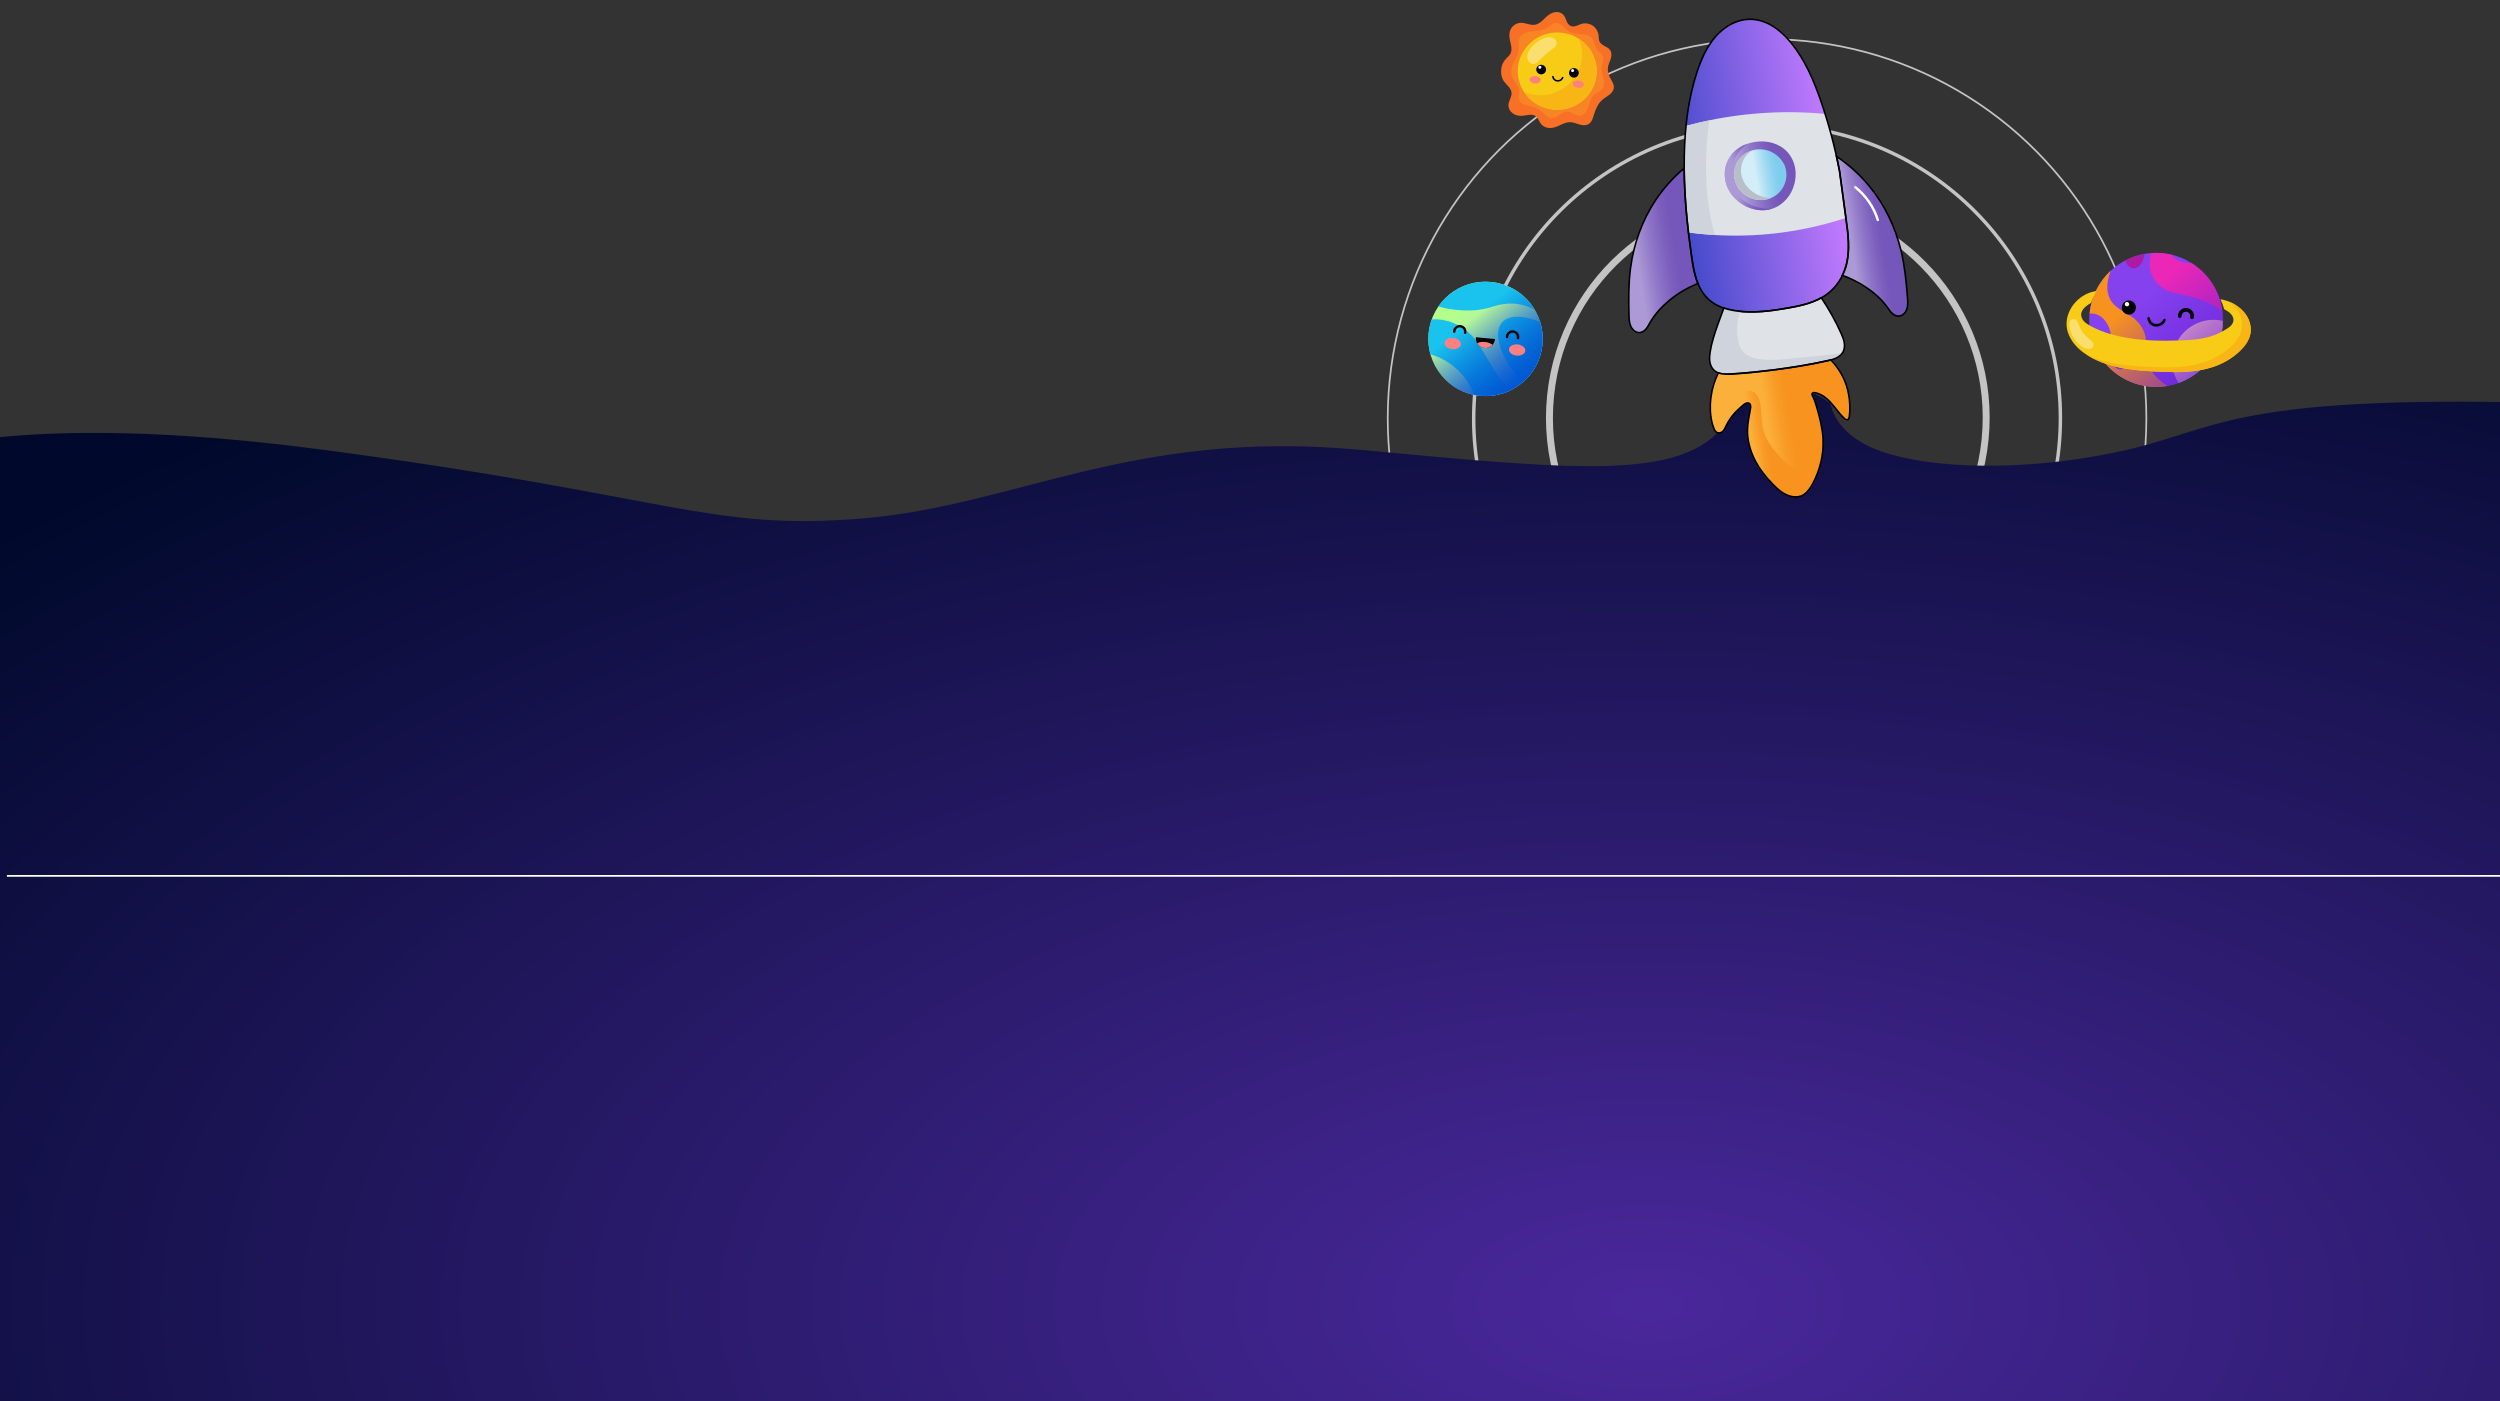 <svg width="1440" height="807" viewBox="0 0 1440 807" fill="none" xmlns="http://www.w3.org/2000/svg">
<rect x="0" y="0" width="1440" height="807" fill="#333333" stroke="none"/>
<circle cx="1017.82" cy="241.011" r="168.962" transform="rotate(5.75 1017.82 241.011)" stroke="#C4C4C4" stroke-width="2"/>
<circle cx="1017.82" cy="241.011" r="218.482" transform="rotate(5.75 1017.82 241.011)" stroke="#C4C4C4"/>
<circle cx="1018.26" cy="240.651" r="125.773" transform="rotate(5.75 1018.26 240.651)" stroke="#C4C4C4" stroke-width="4"/>
<path d="M1238.06 222.618C1259.22 224.749 1278.04 209.298 1280.17 188.104C1282.3 166.91 1266.87 147.983 1245.79 145.86C1224.71 143.737 1205.73 159.171 1203.59 180.392C1201.46 201.533 1216.9 220.487 1238.06 222.618Z" fill="#8641EF"/>
<path d="M1251.33 205.627C1250.78 211.054 1252.14 216.29 1254.82 220.542C1269.81 215.179 1280.15 201.002 1280.39 184.853C1279.4 184.645 1278.39 184.434 1277.33 184.328C1264.29 183.069 1252.64 192.587 1251.33 205.627Z" fill="#FDC2C4"/>
<path d="M1280.04 179.39C1278.54 167.512 1271.82 157.617 1262.46 151.657C1262.08 151.619 1261.76 151.64 1261.35 151.599C1255.29 151.425 1252.47 149.096 1251.14 146.808C1247.31 145.877 1243.32 145.474 1239.22 145.771C1237.99 149.356 1237.36 154.283 1239.96 159.345C1242.32 164.002 1246.68 167.277 1251.77 168.444C1261.76 170.84 1271.6 172.459 1280.04 179.39Z" fill="#EB27B7"/>
<path d="M1237.14 209.516C1233.9 201.117 1238.19 198.058 1234.55 190.274C1229.55 179.57 1219 180.389 1215.06 171.592C1213.57 168.251 1212.97 163.337 1215.76 155.927C1208.93 162.276 1204.45 171.016 1203.6 180.611C1204.2 180.563 1204.89 180.523 1205.48 180.583C1212.28 181.268 1217 189.379 1216.06 198.694C1215.66 202.69 1214.3 206.207 1212.33 208.954C1220.48 218.693 1233.21 224.229 1246.74 222.51C1247.35 222.408 1247.98 222.362 1248.54 222.255C1244.33 219.595 1239.65 216.014 1237.14 209.516ZM1222.55 212.301C1221.74 213.229 1220 212.918 1218.57 211.737C1217.14 210.475 1216.66 208.763 1217.4 207.856C1218.21 206.928 1219.95 207.239 1221.38 208.42C1222.81 209.628 1223.34 211.454 1222.55 212.301Z" fill="#F7921E"/>
<path d="M1228.63 154.551C1231.82 154.872 1234.78 151.188 1235.27 146.301L1235.28 146.247C1231.33 146.968 1227.61 148.175 1224.21 150.014C1224.97 152.518 1226.61 154.347 1228.63 154.551Z" fill="#AD1AA4"/>
<path d="M1238.17 222.629C1259.33 224.76 1278.2 209.314 1280.33 188.12C1282.47 166.926 1267.03 147.999 1245.89 145.871C1224.76 143.743 1205.89 159.188 1203.75 180.409C1201.62 201.549 1217.06 220.503 1238.17 222.629Z" fill="url(#paint0_linear)"/>
<path d="M1278.97 172.356C1279.85 174.217 1280.58 176.145 1281.15 178.138C1281.64 178.406 1282.16 178.676 1282.64 178.971C1283.64 179.59 1284.61 180.314 1285.33 181.233C1286.06 182.151 1286.54 183.318 1286.48 184.484C1286.42 185.624 1285.82 186.682 1285.06 187.505C1284.29 188.355 1283.33 188.967 1282.34 189.577C1280.25 190.866 1278.03 192.007 1275.73 192.92C1269.49 195.346 1262.68 195.833 1256 196.088C1244.67 196.502 1233.24 196.278 1222.12 194.013C1215.77 192.718 1209.47 190.748 1203.82 187.561C1202.53 186.831 1201.25 186.048 1200.27 184.94C1199.78 184.4 1199.35 183.757 1199.09 183.076C1198.81 182.393 1198.69 181.645 1198.74 180.913C1198.81 179.965 1199.23 179.053 1199.77 178.262C1200.34 177.474 1201.06 176.811 1201.8 176.23C1202.6 175.602 1203.48 175.035 1204.37 174.526C1205.24 172.131 1206.32 169.813 1207.6 167.624C1205.75 167.901 1203.9 168.396 1202.18 169.178C1198.64 170.785 1195.57 173.421 1193.44 176.67C1191.25 179.995 1190.03 184.018 1190.39 187.982C1190.84 192.772 1193.51 197.105 1196.94 200.45C1200.12 203.524 1203.97 205.849 1208.02 207.647C1219.19 212.617 1231.69 213.603 1243.9 214.124C1254.3 214.571 1264.95 214.662 1274.83 211.348C1280.53 209.413 1285.86 206.349 1290.2 202.178C1293.13 199.364 1295.66 195.909 1296.31 191.911C1296.73 189.335 1296.32 186.675 1295.33 184.285C1293.6 180.129 1290.14 176.862 1286.15 174.769C1283.89 173.588 1281.47 172.771 1278.97 172.356Z" fill="#F7CB16"/>
<path d="M1284.12 173.829C1286.83 175.82 1289.11 178.422 1290.38 181.523C1291.36 183.913 1291.77 186.6 1291.35 189.148C1290.7 193.147 1288.18 196.601 1285.25 199.415C1280.9 203.587 1275.58 206.65 1269.87 208.585C1259.99 211.927 1249.34 211.809 1238.95 211.362C1226.73 210.841 1214.23 209.855 1203.06 204.885C1202.64 204.706 1202.26 204.477 1201.84 204.298C1203.78 205.585 1205.85 206.666 1207.99 207.618C1219.16 212.588 1231.66 213.574 1243.88 214.095C1254.28 214.542 1264.93 214.633 1274.81 211.318C1280.51 209.384 1285.83 206.32 1290.18 202.148C1293.11 199.334 1295.64 195.88 1296.29 191.881C1296.71 189.306 1296.29 186.646 1295.31 184.256C1293.57 180.099 1290.11 176.833 1286.12 174.74C1285.48 174.402 1284.8 174.115 1284.12 173.829Z" fill="#F7B516"/>
<path d="M1198.22 198.833C1196.35 197.363 1194.79 195.461 1193.73 193.335C1192.91 191.726 1192.35 189.978 1192.06 188.177C1191.94 187.483 1191.88 186.795 1191.97 186.095C1192.07 185.396 1192.36 184.716 1192.87 184.276C1193.17 184.006 1193.54 183.826 1193.93 183.756C1194.32 183.686 1194.72 183.699 1195.12 183.848C1195.7 184.07 1196.17 184.527 1196.49 185.078C1196.82 185.602 1197.04 186.196 1197.28 186.793C1197.94 188.551 1198.75 190.269 1199.88 191.773C1201.11 193.37 1202.73 194.651 1204.23 196.002C1204.68 196.402 1205.13 196.829 1205.46 197.353C1205.78 197.877 1205.97 198.495 1205.85 199.084C1205.79 199.459 1205.59 199.821 1205.32 200.093C1205.04 200.366 1204.69 200.576 1204.35 200.733C1203.61 201.013 1202.8 200.985 1202.05 200.828C1200.58 200.517 1199.26 199.811 1198.22 198.833Z" fill="#FADF6F"/>
<path d="M1237.66 182.651C1237.45 182.629 1237.22 182.715 1237.07 182.891C1236.91 183.066 1236.84 183.277 1236.87 183.498C1236.97 184.408 1237.32 185.261 1237.85 185.996C1238.37 186.731 1239.1 187.323 1239.91 187.677C1241.37 188.342 1243.07 188.295 1244.5 187.621C1245.79 187.014 1246.85 185.948 1247.42 184.615C1247.52 184.434 1247.51 184.215 1247.45 184.018C1247.39 183.821 1247.24 183.67 1247.03 183.594C1246.85 183.521 1246.63 183.526 1246.43 183.588C1246.23 183.677 1246.08 183.825 1246.03 184.039C1245.63 185.008 1244.84 185.828 1243.87 186.249C1242.85 186.718 1241.56 186.752 1240.54 186.295C1239.97 186.019 1239.44 185.611 1239.06 185.082C1238.67 184.552 1238.43 183.955 1238.36 183.321C1238.34 182.964 1238.05 182.662 1237.66 182.651Z" fill="black"/>
<path d="M1230.27 177.543C1230.16 178.623 1229.63 179.605 1228.8 180.285C1227.96 180.965 1226.9 181.294 1225.82 181.185C1224.74 181.076 1223.75 180.541 1223.07 179.709C1222.39 178.877 1222.07 177.808 1222.17 176.728C1222.4 174.487 1224.39 172.86 1226.63 173.085C1228.87 173.311 1230.5 175.302 1230.27 177.543Z" fill="black"/>
<path d="M1226.4 175.354C1226.37 175.678 1226.2 175.988 1225.93 176.206C1225.67 176.425 1225.33 176.527 1225.01 176.495C1224.3 176.424 1223.79 175.8 1223.87 175.098C1223.94 174.396 1224.56 173.886 1225.26 173.957C1225.96 174.055 1226.47 174.652 1226.4 175.354Z" fill="white"/>
<path d="M1255.42 183.13C1254.88 183.075 1254.47 182.597 1254.49 182.054C1254.5 181.155 1254.75 180.28 1255.21 179.536C1255.69 178.793 1256.38 178.181 1257.18 177.825C1258.5 177.221 1260.02 177.265 1261.29 177.938C1262.17 178.409 1262.88 179.163 1263.31 180.051C1263.74 180.967 1263.85 181.988 1263.64 182.976C1263.59 183.243 1263.43 183.499 1263.2 183.64C1262.96 183.807 1262.68 183.861 1262.39 183.804C1262.12 183.75 1261.87 183.587 1261.72 183.355C1261.56 183.12 1261.5 182.842 1261.59 182.55C1261.69 182.043 1261.62 181.462 1261.39 180.976C1261.17 180.49 1260.77 180.069 1260.31 179.831C1259.63 179.49 1258.76 179.457 1258.08 179.77C1257.65 179.972 1257.26 180.288 1257 180.698C1256.74 181.108 1256.61 181.586 1256.62 182.05C1256.62 182.35 1256.51 182.639 1256.27 182.86C1256.03 183.054 1255.72 183.159 1255.42 183.13Z" fill="black"/>
<path d="M870.435 29.728C870.81 28.2 870.487 26.602 870.136 25.081C869.649 22.912 869.09 20.656 869.593 18.468C869.918 17.035 870.697 15.706 871.822 14.749C872.947 13.793 874.397 13.206 875.896 13.139C877.294 13.081 878.645 13.475 880.001 13.829C881.357 14.184 882.758 14.484 884.111 14.263C885.69 14.006 887.074 13.075 888.271 12.007C889.465 10.959 890.516 9.737 891.782 8.774C893.029 7.81 894.513 7.088 896.1 6.95C896.894 6.872 897.693 6.952 898.454 7.207C899.214 7.462 899.897 7.888 900.445 8.458C901.354 9.441 901.765 10.77 902.287 11.992C902.547 12.613 902.829 13.216 903.239 13.752C903.649 14.289 904.168 14.737 904.787 14.998C905.291 15.207 905.87 15.265 906.417 15.241C906.965 15.197 907.502 15.073 908.025 14.888C909.069 14.537 910.05 14.002 911.128 13.714C913.243 13.135 915.621 13.553 917.432 14.785C919.244 16.018 920.472 18.044 920.76 20.192C920.854 20.856 920.847 21.529 920.921 22.19C920.996 22.852 921.108 23.537 921.432 24.124C921.738 24.69 922.194 25.172 922.719 25.561C923.245 25.951 923.818 26.266 924.391 26.582C924.964 26.897 925.54 27.193 926.087 27.565C926.614 27.935 927.116 28.362 927.484 28.914C927.955 29.635 928.172 30.489 928.185 31.362C928.2 32.216 928.013 33.069 927.77 33.877C927.263 35.51 926.44 37.071 926.191 38.75C925.893 40.702 926.394 42.733 927.283 44.527C927.785 45.548 928.415 46.503 928.895 47.542C929.375 48.581 929.683 49.722 929.529 50.856C929.412 51.617 929.075 52.355 928.609 52.982C928.143 53.609 927.564 54.145 926.95 54.638C925.704 55.602 924.297 56.352 923.107 57.362C920.528 59.539 919.116 62.746 918.149 65.937C917.821 66.994 917.529 68.094 917.045 69.095C916.561 70.097 915.841 71.035 914.86 71.57C914.07 72.006 913.148 72.151 912.262 72.141C911.357 72.109 910.471 71.901 909.608 71.656C907.885 71.145 906.186 70.399 904.373 70.375C902.782 70.354 901.256 70.894 899.8 71.54C898.363 72.188 896.959 72.918 895.422 73.358C894.073 73.737 892.65 73.851 891.287 73.575C889.923 73.299 888.623 72.594 887.741 71.534C887.13 70.799 886.752 69.948 886.312 69.111C885.872 68.275 885.35 67.449 884.579 66.896C884.053 66.506 883.41 66.283 882.755 66.177C882.101 66.072 881.436 66.064 880.783 66.137C879.48 66.264 878.193 66.629 876.874 66.715C874.944 66.857 872.929 66.436 871.369 65.308C870.6 64.736 869.926 64.014 869.488 63.157C869.048 62.321 868.824 61.347 868.859 60.399C868.921 59.177 869.441 58.021 869.901 56.858C870.359 55.716 870.785 54.491 870.646 53.268C870.493 51.984 869.743 50.819 868.873 49.84C868.006 48.841 867.027 47.95 866.287 46.885C864.774 44.692 864.37 41.897 864.774 39.283C865.008 37.761 865.581 36.273 866.494 35.017C866.961 34.391 867.481 33.829 868.041 33.271C868.602 32.713 869.16 32.175 869.606 31.546C870.005 30.992 870.268 30.385 870.435 29.728Z" fill="#F77026"/>
<path d="M874.913 26.513C874.608 25.333 874.635 24.068 874.995 22.895C875.42 21.472 876.357 20.179 877.646 19.398C879.022 18.546 880.681 18.297 882.291 18.122C883.84 17.961 885.405 17.841 886.925 17.558C888.466 17.277 889.967 16.794 891.279 15.976C892.075 15.481 892.785 14.839 893.565 14.304C894.345 13.768 895.217 13.321 896.171 13.258C896.923 13.195 897.69 13.391 898.361 13.736C899.034 14.062 899.651 14.54 900.207 15.032C901.315 16.035 902.285 17.223 903.575 18.026C904.997 18.922 906.718 19.254 908.413 19.445C910.088 19.633 911.799 19.667 913.452 20.071C914.201 20.245 914.921 20.496 915.59 20.861C916.26 21.225 916.855 21.721 917.319 22.323C917.992 23.242 918.301 24.383 918.574 25.48C918.866 26.58 919.155 27.719 919.87 28.623C920.316 29.203 920.915 29.659 921.493 30.134C922.07 30.608 922.624 31.119 922.982 31.77C923.272 32.294 923.412 32.903 923.433 33.499C923.453 34.096 923.372 34.702 923.253 35.284C923.014 36.449 922.597 37.596 922.496 38.794C922.384 40.11 922.672 41.447 923.007 42.729C923.342 44.011 923.756 45.301 923.886 46.622C923.978 47.503 923.947 48.411 923.739 49.282C923.53 50.153 923.124 50.983 922.514 51.635C921.902 52.307 921.106 52.801 920.314 53.256C919.522 53.712 918.71 54.165 918.024 54.769C916.979 55.734 916.322 57.055 915.866 58.376C915.408 59.717 915.088 61.092 914.573 62.407C914.169 63.416 913.647 64.394 912.883 65.169C912.119 65.944 911.074 66.513 909.978 66.581C909.35 66.616 908.717 66.493 908.112 66.294C907.507 66.094 906.951 65.8 906.374 65.524C905.242 64.954 904.076 64.322 902.808 64.293C901.944 64.266 901.112 64.519 900.328 64.896C899.563 65.274 898.849 65.757 898.137 66.221C897.423 66.703 896.711 67.167 895.931 67.504C895.151 67.842 894.283 68.052 893.424 67.965C892.187 67.84 891.068 67.133 890.143 66.307C889.218 65.481 888.407 64.527 887.414 63.773C886.215 62.86 884.783 62.26 883.34 61.778C881.894 61.316 880.397 60.967 878.953 60.484C878.132 60.223 877.298 59.902 876.58 59.413C875.863 58.925 875.244 58.268 874.964 57.447C874.681 56.646 874.75 55.762 874.873 54.942C874.998 54.102 875.183 53.269 875.148 52.413C875.082 50.861 874.276 49.453 873.377 48.173C872.477 46.894 871.492 45.665 870.933 44.202C870.473 42.967 870.366 41.629 870.516 40.336C870.666 39.044 871.056 37.775 871.6 36.582C872.486 34.59 873.738 32.775 874.41 30.703C874.868 29.362 875.032 27.932 874.913 26.513Z" fill="#F78526"/>
<path d="M874.98 35.257C876.718 28.814 881.59 23.282 887.809 20.599C892.531 18.558 897.976 18.155 902.964 19.49C907.951 20.824 912.464 23.874 915.476 28.002C919.198 33.092 920.561 39.788 919.14 45.886C917.72 51.984 913.563 57.411 907.996 60.436C904.136 62.524 899.641 63.498 895.24 63.154C890.836 62.83 886.545 61.189 883.041 58.538C879.537 55.886 876.864 52.19 875.443 48.084C874.023 43.958 873.853 39.443 874.98 35.257Z" fill="#F7CB16"/>
<path d="M909.584 22.435C912.062 28.669 911.832 35.957 908.75 41.928C905.338 48.578 898.577 53.445 891.099 54.614C886.672 55.318 882.055 54.714 877.911 53.009C879.293 55.109 881.039 56.989 883.043 58.519C886.547 61.17 890.838 62.811 895.242 63.135C899.645 63.46 904.137 62.505 907.998 60.417C913.565 57.392 917.739 51.987 919.142 45.867C920.563 39.769 919.198 33.093 915.478 27.982C913.881 25.82 911.873 23.934 909.584 22.435Z" fill="#F7B516"/>
<path d="M884.709 24.746C886.526 23.324 888.587 22.085 890.852 21.619C891.592 21.476 892.347 21.393 893.085 21.468C893.824 21.542 894.567 21.776 895.19 22.195C895.737 22.567 896.189 23.088 896.431 23.687C896.693 24.288 896.746 24.967 896.561 25.602C896.378 26.218 895.959 26.77 895.493 27.199C895.004 27.645 894.464 28.006 893.921 28.388C891.318 30.206 888.963 32.367 886.816 34.667C886.387 35.119 885.977 35.593 885.472 35.998C884.989 36.385 884.413 36.703 883.796 36.819C883.056 36.963 882.267 36.784 881.62 36.402C880.973 36.02 880.469 35.414 880.153 34.749C879.821 34.041 879.698 33.256 879.716 32.485C879.733 31.714 879.931 30.942 880.226 30.219C881.116 27.99 882.827 26.221 884.709 24.746Z" fill="#FADF6F"/>
<path d="M894.498 43.682C894.359 43.668 894.211 43.733 894.121 43.823C894.03 43.932 893.976 44.066 894.002 44.207C894.068 44.749 894.277 45.285 894.616 45.715C894.954 46.165 895.404 46.508 895.905 46.737C896.812 47.145 897.863 47.112 898.751 46.706C899.553 46.351 900.205 45.684 900.548 44.886C900.6 44.772 900.613 44.635 900.563 44.531C900.515 44.407 900.423 44.319 900.308 44.267C900.192 44.216 900.05 44.222 899.944 44.27C899.819 44.317 899.729 44.407 899.695 44.543C899.434 45.13 898.962 45.618 898.369 45.895C897.735 46.188 896.946 46.208 896.309 45.925C895.942 45.77 895.626 45.5 895.394 45.199C895.164 44.879 895 44.506 894.958 44.125C894.902 43.882 894.718 43.705 894.498 43.682Z" fill="black"/>
<path d="M887.359 46.293C887.241 47.47 885.729 48.268 883.992 48.093C882.255 47.919 880.932 46.834 881.051 45.657C881.108 45.089 881.501 44.593 882.119 44.259C882.758 43.927 883.58 43.772 884.418 43.857C885.257 43.941 886.034 44.237 886.591 44.709C887.15 45.162 887.417 45.724 887.359 46.293Z" fill="#FF8080"/>
<path d="M912.293 48.803C912.174 49.98 910.662 50.779 908.925 50.604C907.189 50.429 905.866 49.345 905.985 48.168C906.042 47.599 906.435 47.104 907.053 46.77C907.691 46.438 908.514 46.283 909.352 46.367C910.19 46.452 910.967 46.748 911.525 47.22C912.064 47.671 912.35 48.235 912.293 48.803Z" fill="#FF8080"/>
<path d="M890.519 40.349C890.367 41.859 888.984 42.968 887.447 42.814C885.91 42.659 884.777 41.297 884.929 39.786C885.081 38.276 886.463 37.167 888 37.322C889.538 37.476 890.673 38.819 890.519 40.349Z" fill="black"/>
<path d="M887.846 38.852C887.823 39.087 887.701 39.293 887.526 39.433C887.35 39.574 887.121 39.65 886.881 39.626C886.642 39.602 886.432 39.482 886.288 39.309C886.144 39.136 886.066 38.91 886.09 38.675C886.137 38.204 886.576 37.852 887.055 37.9C887.532 37.968 887.894 38.381 887.846 38.852Z" fill="white"/>
<path d="M909.364 42.247C909.211 43.757 907.829 44.866 906.292 44.711C904.755 44.556 903.622 43.194 903.774 41.684C903.926 40.173 905.308 39.064 906.845 39.219C908.384 39.354 909.518 40.717 909.364 42.247Z" fill="black"/>
<path d="M906.691 40.749C906.668 40.984 906.546 41.19 906.37 41.331C906.195 41.472 905.966 41.548 905.726 41.523C905.486 41.499 905.277 41.379 905.133 41.206C904.989 41.033 904.911 40.807 904.935 40.572C904.982 40.101 905.421 39.749 905.9 39.797C906.397 39.867 906.739 40.278 906.691 40.749Z" fill="white"/>
<path d="M852.348 227.982C870.461 229.806 886.605 216.632 888.432 198.489C890.259 180.346 877.063 164.242 858.95 162.418C840.838 160.594 824.716 173.77 822.89 191.913C821.07 209.985 834.235 226.158 852.348 227.982Z" fill="url(#paint1_linear)"/>
<path d="M852.188 199.058C841.433 181.888 824.665 183.989 824.665 183.989C822.325 190.426 822.065 197.502 823.928 204.076C827.885 205.238 831.571 206.967 834.979 209.312C841.441 213.752 846.375 220.112 849.134 227.491C856.138 228.912 863.403 227.975 869.88 224.933L869.927 224.938C862.455 217.751 856.622 206.129 852.188 199.058Z" fill="#19C3ED"/>
<path d="M882.763 213.863C888.461 205.547 890.084 195.105 887.145 185.491C877.423 181.486 869.178 181.275 865.184 185.687C859.481 192.167 864.61 206.53 876.765 220.432C879.074 218.567 881.082 216.363 882.763 213.863Z" fill="#19C3ED"/>
<path d="M874.318 168.088C867.097 163.143 858.261 161.228 849.643 162.815C841.074 164.407 833.433 169.31 828.489 176.533C828.489 176.533 828.484 176.581 828.437 176.576C832.215 177.623 840.725 179.458 850.314 178.636C853.465 178.333 856.558 177.668 859.587 176.686C868.186 173.858 875.823 174.198 883.912 178.325C881.554 174.298 878.266 170.75 874.318 168.088Z" fill="#19C3ED"/>
<path d="M852.348 227.982C870.461 229.806 886.605 216.632 888.432 198.489C890.259 180.346 877.063 164.242 858.95 162.418C840.838 160.594 824.716 173.77 822.89 191.913C821.07 209.985 834.235 226.158 852.348 227.982Z" fill="url(#paint2_linear)"/>
<path d="M850.1 194.248C849.926 195.732 850.366 197.278 851.323 198.423C852.023 199.28 852.985 199.901 854.025 200.22C855.065 200.54 856.211 200.512 857.268 200.189C858.301 199.864 859.25 199.197 859.932 198.337C860.614 197.476 861.032 196.398 861.095 195.308L850.1 194.248Z" fill="black"/>
<path d="M867.954 194.854C867.6 194.819 867.322 194.505 867.334 194.148C867.337 193.41 867.531 192.667 867.951 192.042C868.348 191.415 868.921 190.924 869.596 190.611C870.695 190.102 871.978 190.136 873.042 190.696C873.789 191.081 874.369 191.711 874.746 192.464C875.099 193.214 875.202 194.083 875.025 194.899C874.982 195.085 874.871 195.241 874.718 195.345C874.564 195.448 874.371 195.477 874.185 195.434C873.998 195.391 873.843 195.28 873.739 195.127C873.635 194.974 873.607 194.78 873.65 194.594C873.749 194.079 873.686 193.525 873.474 193.027C873.26 192.553 872.873 192.132 872.397 191.894C871.742 191.542 870.885 191.527 870.211 191.84C869.786 192.036 869.397 192.354 869.165 192.76C868.91 193.163 868.768 193.626 868.768 194.102C868.772 194.293 868.68 194.499 868.548 194.628C868.364 194.8 868.166 194.876 867.954 194.854Z" fill="black"/>
<path d="M837.53 191.791C837.176 191.755 836.898 191.441 836.91 191.085C836.913 190.346 837.107 189.603 837.527 188.978C837.924 188.351 838.498 187.861 839.172 187.547C840.272 187.038 841.555 187.072 842.618 187.632C843.366 188.017 843.945 188.648 844.322 189.4C844.675 190.151 844.779 191.019 844.601 191.836C844.558 192.022 844.448 192.178 844.294 192.281C844.141 192.385 843.947 192.413 843.761 192.371C843.575 192.328 843.419 192.217 843.315 192.064C843.212 191.91 843.184 191.717 843.226 191.53C843.326 191.016 843.262 190.462 843.05 189.964C842.836 189.489 842.45 189.069 841.973 188.83C841.318 188.478 840.462 188.464 839.787 188.777C839.362 188.973 838.973 189.291 838.742 189.696C838.487 190.1 838.345 190.562 838.344 191.039C838.349 191.23 838.257 191.435 838.125 191.565C837.917 191.734 837.719 191.81 837.53 191.791Z" fill="black"/>
<path d="M841.469 198.336C841.383 199.186 840.805 199.962 839.873 200.464C838.939 200.989 837.702 201.198 836.453 201.072C835.203 200.947 834.057 200.498 833.222 199.794C832.411 199.093 831.997 198.241 832.082 197.391C832.261 195.622 834.504 194.394 837.099 194.655C839.693 194.916 841.647 196.567 841.469 198.336Z" fill="#FF8080"/>
<path d="M878.567 202.072C878.481 202.921 877.903 203.697 876.971 204.199C876.036 204.724 874.8 204.934 873.55 204.808C872.3 204.682 871.155 204.233 870.32 203.529C869.509 202.828 869.095 201.976 869.18 201.127C869.358 199.357 871.602 198.129 874.197 198.391C876.791 198.652 878.745 200.302 878.567 202.072Z" fill="#FF8080"/>
<path d="M855.494 196.984C854.695 196.879 853.883 196.893 853.086 197.003C852.289 197.114 851.527 197.347 850.807 197.632C850.97 197.91 851.132 198.189 851.323 198.423C852.023 199.28 852.985 199.901 854.025 200.22C855.065 200.539 856.211 200.512 857.268 200.189C858.228 199.881 859.07 199.322 859.717 198.577C858.444 197.734 857.001 197.159 855.494 196.984Z" fill="#FF8080"/>
<path d="M1444.7 319.914V231.622C1285.69 229.031 1275.33 247.621 1225.07 259.112C1174.14 270.754 1121.28 270.942 1088.71 261.629C1056.14 252.315 1054.43 232.486 1054.43 232.486C1054.43 232.486 1019.27 204.132 996.176 240.673C973.079 277.214 914.45 271.355 783.645 259.112C652.84 246.87 585.401 291.259 496.791 298.62C408.181 305.981 386.639 285.551 186.397 259.112C96.528 247.208 35.752 247.884 -4 252.202V319.914V393.033V807H1445V319.914H1444.7Z" fill="url(#paint3_radial)"/>
<path d="M1059.62 98.705C1057.03 85.154 1053.48 71.791 1049.01 58.738C1044.85 46.606 1039.79 34.588 1031.67 24.658C1028.71 21.045 1025.34 17.74 1021.42 15.252C1017.44 12.753 1012.9 11.127 1008.22 11.089C1002.98 11.073 997.867 12.99 993.632 16.069C989.541 19.009 986.281 22.957 983.679 27.279C981.078 31.601 979.221 36.286 977.603 41.052C972.416 56.729 970.451 73.287 970.143 89.812C969.745 109.335 971.626 128.847 974.458 148.171C975.103 152.611 975.824 157.096 977.279 161.345C978.734 165.594 981 169.651 984.322 172.661C988.716 176.619 994.688 178.448 1000.56 179.174C1010.27 180.434 1020.12 179.134 1029.77 177.448C1037.68 176.034 1045.84 174.275 1052.3 169.495C1057.53 165.64 1061.32 159.902 1063.18 153.68C1065.82 144.757 1064.59 135.235 1063.32 126.017C1062.08 116.92 1060.83 107.823 1059.62 98.705Z" fill="url(#paint4_linear)"/>
<path d="M1057.82 90.11C1064.79 94.751 1071.08 100.436 1076.46 106.888C1085.5 117.818 1091.78 130.929 1095.09 144.723C1097.16 153.52 1098.05 162.567 1098.73 171.598C1098.9 173.826 1099.07 176.141 1098.27 178.241C1097.9 179.27 1097.28 180.272 1096.42 180.964C1095.57 181.688 1094.45 182.124 1093.35 182.081C1092.64 182.067 1092 181.869 1091.37 181.529C1090.75 181.223 1090.22 180.82 1089.72 180.341C1088.74 179.384 1088 178.224 1087.19 177.107C1083.86 172.472 1079.5 168.581 1074.74 165.423C1070.52 162.614 1065.95 160.354 1061.18 158.592C1061.96 157.026 1062.61 155.348 1063.12 153.668C1065.77 144.746 1064.54 135.224 1063.26 126.006C1062.02 116.909 1060.8 107.845 1059.59 98.727C1059.06 95.849 1058.44 92.979 1057.82 90.11Z" fill="url(#paint5_linear)"/>
<path d="M1006.52 65.873C1008.53 65.662 1010.59 65.463 1012.65 65.317C1025.48 64.305 1038.4 64.396 1051.2 65.597C1054.65 76.46 1057.47 87.529 1059.62 98.705C1060.81 107.649 1062.04 116.571 1063.26 125.493C1049.67 129.98 1035.6 132.996 1021.4 134.56C1005.16 136.301 988.756 136.098 972.585 133.926C970.862 119.258 969.871 104.496 970.155 89.758C970.255 84.002 970.596 78.186 971.175 72.451C982.726 69.363 994.599 67.143 1006.52 65.873Z" fill="#DFE2E7"/>
<path d="M1049.06 171.514C1053.44 178.001 1057.28 184.881 1060.46 191.988C1061.21 193.661 1061.94 195.387 1062.25 197.192C1062.56 198.998 1062.45 200.937 1061.63 202.578C1060.78 204.241 1059.27 205.443 1057.62 206.217C1055.97 206.992 1054.16 207.447 1052.36 207.848C1041.86 210.171 1031.24 211.87 1020.62 213.199C1012.93 214.149 1005.18 214.945 997.421 215.425C995.576 215.53 993.731 215.636 991.916 215.349C990.101 215.063 988.294 214.351 987.022 213.017C985.739 211.738 985.096 210.003 984.803 208.23C984.565 206.47 984.709 204.652 984.982 202.891C985.807 197.465 987.587 192.223 989.388 187.013C990.518 183.818 991.714 180.581 992.899 177.399C995.39 178.233 997.974 178.774 1000.57 179.12C1010.29 180.38 1020.15 179.113 1029.78 177.394C1036.4 176.292 1043.22 174.78 1049.06 171.514Z" fill="#DFE2E7"/>
<path d="M970.061 96.91C970.188 114.044 971.941 131.166 974.404 148.16C975.049 152.6 975.77 157.085 977.225 161.334C977.452 161.982 977.734 162.641 977.994 163.268C972.082 165.693 966.47 168.952 961.528 173.042C957.141 176.685 953.176 180.99 950.356 185.918C949.668 187.104 949.055 188.335 948.195 189.398C947.738 189.923 947.239 190.382 946.697 190.775C946.134 191.135 945.474 191.416 944.796 191.523C943.681 191.675 942.553 191.37 941.617 190.708C940.703 190.079 939.99 189.182 939.475 188.158C938.467 186.142 938.402 183.851 938.326 181.614C938.064 172.591 938.042 163.507 939.197 154.512C941.038 140.459 945.957 126.772 953.849 114.965C958.351 108.217 963.844 102.142 970.061 96.91Z" fill="url(#paint6_linear)"/>
<path d="M1034.22 98.424C1033.83 94.469 1032.29 90.6 1029.64 87.68C1027.35 85.127 1024.28 83.311 1021 82.33C1017.68 81.371 1014.18 81.225 1010.79 81.758C1006.04 82.505 1001.4 84.583 998.173 88.14C995.857 90.646 994.323 93.865 993.757 97.213C993.158 100.582 993.548 104.111 994.784 107.287C996.529 111.771 999.967 115.546 1004.1 117.993C1009.05 120.937 1015.18 122.061 1020.67 120.282C1025.51 118.731 1029.51 115.004 1031.85 110.481C1033.68 106.788 1034.58 102.575 1034.22 98.424Z" fill="url(#paint7_linear)"/>
<path d="M1027.94 95.246C1026.38 91.857 1023.61 89.055 1020.26 87.462C1016.01 85.47 1010.82 85.521 1006.64 87.674C1004.55 88.778 1002.75 90.345 1001.39 92.292C1000.05 94.218 999.212 96.48 998.948 98.841C998.608 101.812 999.301 104.868 1000.78 107.47C1002.25 110.073 1004.55 112.201 1007.18 113.55C1009.61 114.798 1012.41 115.387 1015.15 115.223C1017.89 115.059 1020.57 114.141 1022.82 112.56C1025.49 110.672 1027.46 107.919 1028.38 104.764C1029.34 101.675 1029.16 98.248 1027.94 95.246Z" fill="url(#paint8_linear)"/>
<path d="M1054.59 207.314C1059.13 212.016 1062.5 217.796 1064.15 224.11C1065.16 227.946 1065.58 231.967 1065.5 235.935C1065.46 237.319 1065.41 238.703 1065.2 240.051C1065.16 240.356 1065.09 240.681 1064.97 240.941C1064.83 241.221 1064.64 241.523 1064.39 241.638C1064.23 241.744 1064 241.75 1063.77 241.757C1063.57 241.742 1063.36 241.694 1063.15 241.592C1062.76 241.421 1062.48 241.132 1062.15 240.831C1058.63 237.436 1056.09 233.089 1052.42 229.833C1050.39 228.048 1048.01 226.584 1045.34 226.193C1045.09 226.166 1044.84 226.14 1044.57 226.167C1044.31 226.195 1044.06 226.31 1043.9 226.503C1043.79 226.621 1043.76 226.783 1043.72 226.946C1043.68 227.109 1043.7 227.284 1043.75 227.438C1043.82 227.766 1043.99 228.031 1044.13 228.317C1045.16 230.224 1045.81 232.331 1046.4 234.425C1048.14 240.359 1049.71 246.398 1050.06 252.566C1050.58 261.474 1048.43 270.45 1044.28 278.329C1043.49 279.862 1042.55 281.392 1041.41 282.678C1040.34 284.064 1038.9 285.169 1037.27 285.748C1035.39 286.387 1033.32 286.357 1031.41 285.851C1027.34 284.811 1024 281.91 1021.08 278.875C1016.93 274.574 1013.17 269.789 1010.52 264.394C1007.91 259.064 1006.34 253.112 1006.53 247.206C1006.68 243.196 1007.61 239.19 1008.26 235.234C1008.33 234.766 1008.42 234.245 1008.37 233.808C1008.34 233.316 1008.16 232.822 1007.81 232.488C1007.55 232.232 1007.18 232.094 1006.85 232.076C1006.49 232.026 1006.14 232.062 1005.8 232.187C1005.15 232.414 1004.56 232.882 1004.01 233.329C1001.84 235.184 999.728 237.138 997.93 239.36C996.477 241.174 995.251 243.124 994.252 245.208C993.741 246.234 993.306 247.305 992.548 248.163C992.169 248.592 991.694 248.942 991.167 249.139C990.661 249.369 990.049 249.433 989.485 249.28C988.867 249.115 988.308 248.679 987.936 248.17C987.565 247.661 987.271 247.056 987.011 246.429C985.795 243.286 985.261 239.895 985.131 236.48C984.913 231.394 985.578 226.304 987.078 221.426C987.788 219.106 988.703 216.889 989.781 214.708C990.441 214.939 991.135 215.149 991.82 215.271C993.635 215.558 995.479 215.452 997.324 215.347C1005.09 214.867 1012.8 214.092 1020.52 213.121C1031.18 211.771 1041.82 210.105 1052.27 207.77L1054.59 207.314Z" fill="url(#paint9_linear)"/>
<path d="M984.46 69.376C984.101 72.171 983.775 74.945 983.503 77.732C981.769 96.988 982.426 116.629 987.726 135.217C987.714 135.271 987.756 135.337 987.778 135.37C982.692 135.074 977.588 134.603 972.552 133.947C972.181 130.592 971.809 127.237 971.504 123.84C971.44 123.228 971.396 122.649 971.353 122.071C970.752 115.363 970.358 108.616 970.161 101.884C970.163 101.23 970.143 100.543 970.112 99.91C970.057 96.539 970.023 93.202 970.11 89.834C970.162 87.141 970.268 84.461 970.429 81.793C970.449 81.313 970.49 80.867 970.531 80.421C970.68 77.806 970.916 75.183 971.173 72.593C971.152 72.56 971.185 72.538 971.185 72.538C975.559 71.283 979.994 70.269 984.46 69.376Z" fill="#CFD3DB"/>
<path d="M1059.62 98.705C1057.03 85.154 1053.48 71.792 1049.01 58.738C1044.85 46.607 1039.76 34.555 1031.67 24.658C1028.71 21.045 1025.34 17.74 1021.42 15.253C1017.44 12.754 1012.9 11.127 1008.22 11.089C1002.98 11.073 997.867 12.99 993.632 16.069C989.541 19.009 986.281 22.958 983.679 27.279C981.111 31.58 979.221 36.286 977.603 41.052C972.416 56.729 970.451 73.287 970.143 89.813C969.745 109.335 971.626 128.848 974.459 148.172C975.103 152.612 975.824 157.097 977.279 161.346C978.735 165.594 981 169.652 984.355 172.64C988.749 176.598 994.721 178.427 1000.59 179.154C1010.31 180.413 1020.15 179.113 1029.8 177.428C1037.73 176.046 1045.87 174.254 1052.33 169.474C1057.56 165.619 1061.36 159.882 1063.21 153.659C1065.86 144.736 1064.62 135.214 1063.35 125.997C1062.08 116.921 1060.83 107.824 1059.62 98.705Z" stroke="black" stroke-width="0.929"/>
<path d="M970.061 96.91C970.188 114.044 971.941 131.166 974.404 148.16C975.049 152.6 975.77 157.085 977.225 161.334C977.452 161.982 977.734 162.641 977.994 163.268C972.082 165.693 966.47 168.952 961.528 173.042C957.141 176.685 953.188 180.936 950.356 185.918C949.668 187.104 949.055 188.335 948.195 189.398C947.738 189.923 947.239 190.382 946.664 190.796C946.101 191.156 945.441 191.437 944.763 191.544C943.648 191.697 942.52 191.391 941.584 190.729C940.67 190.1 939.957 189.203 939.442 188.179C938.434 186.163 938.369 183.872 938.293 181.635C938.03 172.612 938.009 163.528 939.164 154.533C941.005 140.48 945.924 126.794 953.816 114.987C958.351 108.217 963.844 102.142 970.061 96.91Z" stroke="black" stroke-width="0.929"/>
<path d="M1057.82 90.109C1064.79 94.75 1071.08 100.435 1076.46 106.888C1085.53 117.796 1091.78 130.928 1095.09 144.722C1097.16 153.52 1098.05 162.566 1098.73 171.598C1098.9 173.825 1099.04 176.162 1098.27 178.24C1097.87 179.29 1097.28 180.271 1096.42 180.963C1095.57 181.688 1094.45 182.124 1093.35 182.08C1092.64 182.066 1092 181.868 1091.37 181.529C1090.75 181.222 1090.22 180.819 1089.72 180.34C1088.74 179.383 1088 178.224 1087.19 177.106C1083.86 172.472 1079.51 168.58 1074.74 165.422C1070.52 162.613 1065.95 160.353 1061.18 158.591C1061.96 157.025 1062.61 155.348 1063.12 153.668C1065.77 144.745 1064.54 135.223 1063.26 126.005C1062.02 116.908 1060.8 107.844 1059.59 98.726C1059.06 95.848 1058.44 92.978 1057.82 90.109Z" stroke="black" stroke-width="0.929"/>
<path d="M1009.04 86.751C1007.27 87.927 1005.74 89.466 1004.65 91.277C1003.01 94.102 1002.45 97.537 1003.05 100.744C1003.74 104.225 1005.77 107.405 1008.54 109.695C1011.08 111.85 1014.24 113.286 1017.51 113.808C1018.39 113.946 1019.32 114.007 1020.2 114.003C1018.63 114.681 1016.94 115.106 1015.2 115.235C1012.46 115.399 1009.7 114.789 1007.23 113.562C1004.57 112.234 1002.29 110.052 1000.78 107.471C999.301 104.868 998.641 101.791 998.981 98.821C999.212 96.481 1000.11 94.23 1001.42 92.271C1002.75 90.346 1004.58 88.757 1006.68 87.653C1007.41 87.275 1008.22 86.996 1009.04 86.751Z" fill="#B8BECA"/>
<path d="M1006.24 82.89C1004.22 84.464 1002.38 86.336 1000.93 88.434C998.795 91.522 997.34 95.157 996.974 98.89C996.575 102.644 997.285 106.529 999.151 109.816C1001.43 113.819 1005.28 116.773 1009.57 118.461C1013.13 119.872 1017.02 120.418 1020.87 120.155C1020.78 120.165 1020.71 120.207 1020.61 120.27C1015.16 122.028 1009 120.925 1004.04 117.981C999.913 115.534 996.475 111.759 994.73 107.275C993.494 104.099 993.104 100.569 993.703 97.201C994.302 93.832 995.857 90.646 998.119 88.128C1000.34 85.685 1003.16 83.974 1006.24 82.89Z" fill="url(#paint10_linear)"/>
<path d="M992.865 177.42C995.357 178.254 997.941 178.796 1000.54 179.141C1001.1 179.207 1001.68 179.251 1002.24 179.317C1000.54 184.692 1000.09 190.484 1001.15 196.012C1001.54 198.146 1002.17 200.307 1003.52 202.056C1004.59 203.429 1006.03 204.515 1007.6 205.233C1009.2 205.985 1010.89 206.443 1012.62 206.739C1018.24 207.722 1024.02 207.203 1029.71 206.693C1040.16 205.754 1050.61 204.673 1061.06 203.505C1060.18 204.676 1058.95 205.601 1057.64 206.251C1055.99 207.025 1054.18 207.48 1052.38 207.881C1041.88 210.204 1031.26 211.904 1020.64 213.232C1012.95 214.182 1005.18 214.945 997.442 215.458C995.597 215.564 993.753 215.669 991.937 215.383C990.122 215.096 988.348 214.363 987.043 213.051C985.76 211.772 985.096 210.003 984.857 208.242C984.619 206.482 984.763 204.664 985.037 202.903C985.861 197.478 987.608 192.256 989.463 187.058C990.518 183.819 991.681 180.603 992.865 177.42Z" fill="#CFD3DB"/>
<path d="M1049.06 171.514C1053.44 178.001 1057.28 184.881 1060.49 192.022C1061.23 193.694 1061.96 195.42 1062.27 197.226C1062.59 199.031 1062.47 200.97 1061.66 202.611C1060.81 204.274 1059.29 205.476 1057.64 206.251C1055.99 207.025 1054.18 207.48 1052.38 207.881C1041.88 210.204 1031.26 211.904 1020.64 213.232C1012.95 214.182 1005.2 214.978 997.442 215.458C995.597 215.563 993.753 215.669 991.937 215.382C990.122 215.096 988.315 214.384 987.043 213.051C985.793 211.75 985.117 210.036 984.824 208.263C984.586 206.503 984.73 204.685 985.004 202.924C985.828 197.499 987.575 192.277 989.409 187.046C990.539 183.851 991.735 180.615 992.92 177.432C995.411 178.266 997.996 178.808 1000.59 179.153C1010.31 180.413 1020.18 179.146 1029.8 177.427C1036.4 176.292 1043.22 174.78 1049.06 171.514Z" stroke="black" stroke-width="0.929"/>
<path d="M989.823 214.774C990.484 215.005 991.177 215.215 991.862 215.338C992.438 215.436 993.026 215.481 993.593 215.492C991.818 220.451 990.595 225.618 990.015 230.84C989.899 231.754 989.838 232.68 990.105 233.536C990.238 233.964 990.492 234.361 990.824 234.662C991.157 234.963 991.621 235.179 992.046 235.188C992.417 235.184 992.812 235.072 993.185 234.927C994.571 234.321 995.66 233.252 996.619 232.126C997.578 231 998.42 229.763 999.379 228.637C1000.71 227.136 1002.32 225.87 1004.22 225.264C1005.17 224.934 1006.15 224.779 1007.18 224.865C1008.19 224.917 1009.18 225.22 1010.03 225.749C1011.16 226.426 1012.02 227.468 1012.64 228.658C1013.24 229.814 1013.6 231.119 1013.86 232.4C1014.81 237.25 1014.36 242.301 1015.5 247.077C1017.04 253.509 1021.34 258.926 1025.86 263.736C1028.05 266.069 1030.37 268.318 1033.02 270.126C1036.85 272.764 1041.41 274.282 1046.04 274.733C1045.53 275.988 1044.92 277.219 1044.29 278.417C1043.49 279.95 1042.59 281.459 1041.42 282.766C1040.34 284.064 1038.9 285.17 1037.27 285.748C1035.39 286.387 1033.32 286.358 1031.41 285.851C1027.32 284.778 1024 281.91 1021.08 278.876C1016.93 274.574 1013.17 269.79 1010.52 264.394C1007.87 259.086 1006.34 253.113 1006.53 247.206C1006.68 243.196 1007.61 239.191 1008.26 235.234C1008.33 234.767 1008.42 234.245 1008.37 233.808C1008.34 233.317 1008.16 232.822 1007.81 232.488C1007.52 232.254 1007.18 232.094 1006.85 232.077C1006.51 232.059 1006.16 232.096 1005.8 232.187C1005.12 232.435 1004.56 232.882 1004.01 233.33C1001.84 235.184 999.728 237.138 997.93 239.36C996.477 241.174 995.251 243.124 994.252 245.209C993.741 246.235 993.306 247.306 992.548 248.163C992.169 248.592 991.694 248.942 991.188 249.172C990.661 249.369 990.07 249.467 989.506 249.314C988.888 249.149 988.329 248.713 987.958 248.204C987.586 247.695 987.292 247.089 987.086 246.475C985.871 243.332 985.337 239.941 985.173 236.546C984.955 231.461 985.62 226.37 987.121 221.493C987.83 219.173 988.745 216.956 989.823 214.774Z" fill="url(#paint11_linear)"/>
<path d="M1054.59 207.314C1059.13 212.016 1062.5 217.796 1064.15 224.11C1065.16 227.946 1065.58 231.967 1065.5 235.935C1065.46 237.319 1065.41 238.703 1065.2 240.051C1065.16 240.356 1065.09 240.681 1064.97 240.941C1064.83 241.221 1064.64 241.523 1064.39 241.638C1064.23 241.744 1064 241.75 1063.77 241.757C1063.57 241.742 1063.36 241.694 1063.15 241.592C1062.76 241.421 1062.48 241.132 1062.15 240.831C1058.63 237.436 1056.09 233.089 1052.42 229.833C1050.39 228.048 1048.01 226.584 1045.34 226.193C1045.09 226.166 1044.84 226.14 1044.57 226.167C1044.31 226.195 1044.06 226.31 1043.9 226.503C1043.79 226.621 1043.76 226.783 1043.72 226.946C1043.68 227.109 1043.7 227.284 1043.75 227.438C1043.82 227.766 1043.99 228.031 1044.13 228.317C1045.16 230.224 1045.81 232.331 1046.4 234.425C1048.14 240.359 1049.71 246.398 1050.06 252.566C1050.58 261.474 1048.43 270.45 1044.28 278.329C1043.49 279.862 1042.55 281.392 1041.41 282.678C1040.34 284.064 1038.9 285.169 1037.27 285.748C1035.39 286.387 1033.32 286.357 1031.41 285.851C1027.34 284.811 1024 281.91 1021.08 278.875C1016.93 274.574 1013.17 269.789 1010.54 264.427C1007.93 259.097 1006.36 253.145 1006.55 247.239C1006.68 243.196 1007.64 239.224 1008.28 235.267C1008.35 234.799 1008.44 234.278 1008.39 233.841C1008.36 233.349 1008.18 232.855 1007.83 232.521C1007.57 232.265 1007.21 232.127 1006.87 232.11C1006.51 232.059 1006.16 232.096 1005.82 232.22C1005.17 232.447 1004.58 232.915 1004.03 233.362C1001.86 235.217 999.749 237.171 997.951 239.393C996.498 241.207 995.272 243.157 994.273 245.242C993.762 246.267 993.327 247.338 992.57 248.196C992.191 248.625 991.715 248.975 991.188 249.172C990.661 249.369 990.07 249.466 989.506 249.313C988.888 249.148 988.329 248.712 987.958 248.203C987.565 247.661 987.292 247.089 987.065 246.441C985.85 243.298 985.315 239.907 985.152 236.513C984.934 231.427 985.599 226.337 987.099 221.459C987.809 219.14 988.724 216.922 989.802 214.741C990.484 215.005 991.156 215.182 991.841 215.304C993.656 215.591 995.501 215.485 997.345 215.38C1005.11 214.9 1012.82 214.125 1020.55 213.154C1031.2 211.804 1041.84 210.138 1052.29 207.803L1054.59 207.314Z" stroke="black" stroke-width="0.929"/>
<path d="M1068.68 107.847C1071.64 110.206 1074.24 112.973 1076.41 116.069C1078.68 119.33 1080.45 122.909 1081.61 126.694" stroke="white" stroke-width="1.441" stroke-linecap="round" stroke-linejoin="round"/>
<line x1="4" y1="504.5" x2="1444" y2="504.5" stroke="white"/>
<defs>
<linearGradient id="paint0_linear" x1="1231.91" y1="171.854" x2="1282.37" y2="233.478" gradientUnits="userSpaceOnUse">
<stop stop-color="#661FD1" stop-opacity="0"/>
<stop offset="1" stop-color="#661FD1"/>
</linearGradient>
<linearGradient id="paint1_linear" x1="840.92" y1="177.15" x2="882.624" y2="228.18" gradientUnits="userSpaceOnUse">
<stop stop-color="#B4FF8C"/>
<stop offset="0.39" stop-color="#B4EAAC"/>
<stop offset="1" stop-color="#B3C4E5"/>
</linearGradient>
<linearGradient id="paint2_linear" x1="846.804" y1="184.356" x2="876.255" y2="220.391" gradientUnits="userSpaceOnUse">
<stop stop-color="#0058D3" stop-opacity="0"/>
<stop offset="0.12" stop-color="#0058D3" stop-opacity="0.16"/>
<stop offset="0.35" stop-color="#0058D3" stop-opacity="0.46"/>
<stop offset="0.56" stop-color="#0058D3" stop-opacity="0.69"/>
<stop offset="0.75" stop-color="#0058D3" stop-opacity="0.86"/>
<stop offset="0.9" stop-color="#0058D3" stop-opacity="0.96"/>
<stop offset="1" stop-color="#0058D3"/>
</linearGradient>
<radialGradient id="paint3_radial" cx="0" cy="0" r="1" gradientUnits="userSpaceOnUse" gradientTransform="translate(946.065 752.027) scale(1331.77 675.628)">
<stop stop-color="#4A289C"/>
<stop offset="0.963" stop-color="#00092B"/>
</radialGradient>
<linearGradient id="paint4_linear" x1="1057.83" y1="87.771" x2="966.944" y2="102.641" gradientUnits="userSpaceOnUse">
<stop stop-color="#C57BFF"/>
<stop offset="1" stop-color="#454BCB"/>
</linearGradient>
<linearGradient id="paint5_linear" x1="1093.45" y1="133.232" x2="1058" y2="139.032" gradientUnits="userSpaceOnUse">
<stop offset="0.276" stop-color="#7556BA"/>
<stop offset="0.39" stop-color="#7C5FBE"/>
<stop offset="0.574" stop-color="#9077C8"/>
<stop offset="0.782" stop-color="#AC9AD6"/>
</linearGradient>
<linearGradient id="paint6_linear" x1="977.273" y1="140.944" x2="932.529" y2="148.265" gradientUnits="userSpaceOnUse">
<stop offset="0.276" stop-color="#7556BA"/>
<stop offset="0.39" stop-color="#7C5FBE"/>
<stop offset="0.574" stop-color="#9077C8"/>
<stop offset="0.782" stop-color="#AC9AD6"/>
</linearGradient>
<linearGradient id="paint7_linear" x1="1034.18" y1="98.047" x2="993.872" y2="104.642" gradientUnits="userSpaceOnUse">
<stop offset="0.276" stop-color="#7556BA"/>
<stop offset="0.39" stop-color="#7C5FBE"/>
<stop offset="0.574" stop-color="#9077C8"/>
<stop offset="0.782" stop-color="#AC9AD6"/>
</linearGradient>
<linearGradient id="paint8_linear" x1="1028.79" y1="98.211" x2="999.169" y2="103.058" gradientUnits="userSpaceOnUse">
<stop offset="0.152" stop-color="#7FCDEE"/>
<stop offset="0.236" stop-color="#88D0EF"/>
<stop offset="0.372" stop-color="#A0DAF2"/>
<stop offset="0.543" stop-color="#C7E9F7"/>
<stop offset="0.592" stop-color="#D4EEF9"/>
</linearGradient>
<linearGradient id="paint9_linear" x1="1067.18" y1="241.56" x2="987.835" y2="254.543" gradientUnits="userSpaceOnUse">
<stop offset="0.438" stop-color="#F7931E"/>
<stop offset="0.51" stop-color="#F89C27"/>
<stop offset="0.61" stop-color="#FBB03B"/>
</linearGradient>
<linearGradient id="paint10_linear" x1="1017.68" y1="100.952" x2="993.904" y2="104.843" gradientUnits="userSpaceOnUse">
<stop offset="0.276" stop-color="#7556BA"/>
<stop offset="0.39" stop-color="#7C5FBE"/>
<stop offset="0.574" stop-color="#9077C8"/>
<stop offset="0.782" stop-color="#AC9AD6"/>
</linearGradient>
<linearGradient id="paint11_linear" x1="1041.32" y1="245.783" x2="987.833" y2="254.535" gradientUnits="userSpaceOnUse">
<stop offset="0.438" stop-color="#F7931E"/>
<stop offset="0.51" stop-color="#F89C27"/>
<stop offset="0.61" stop-color="#FBB03B"/>
</linearGradient>
</defs>
</svg>
